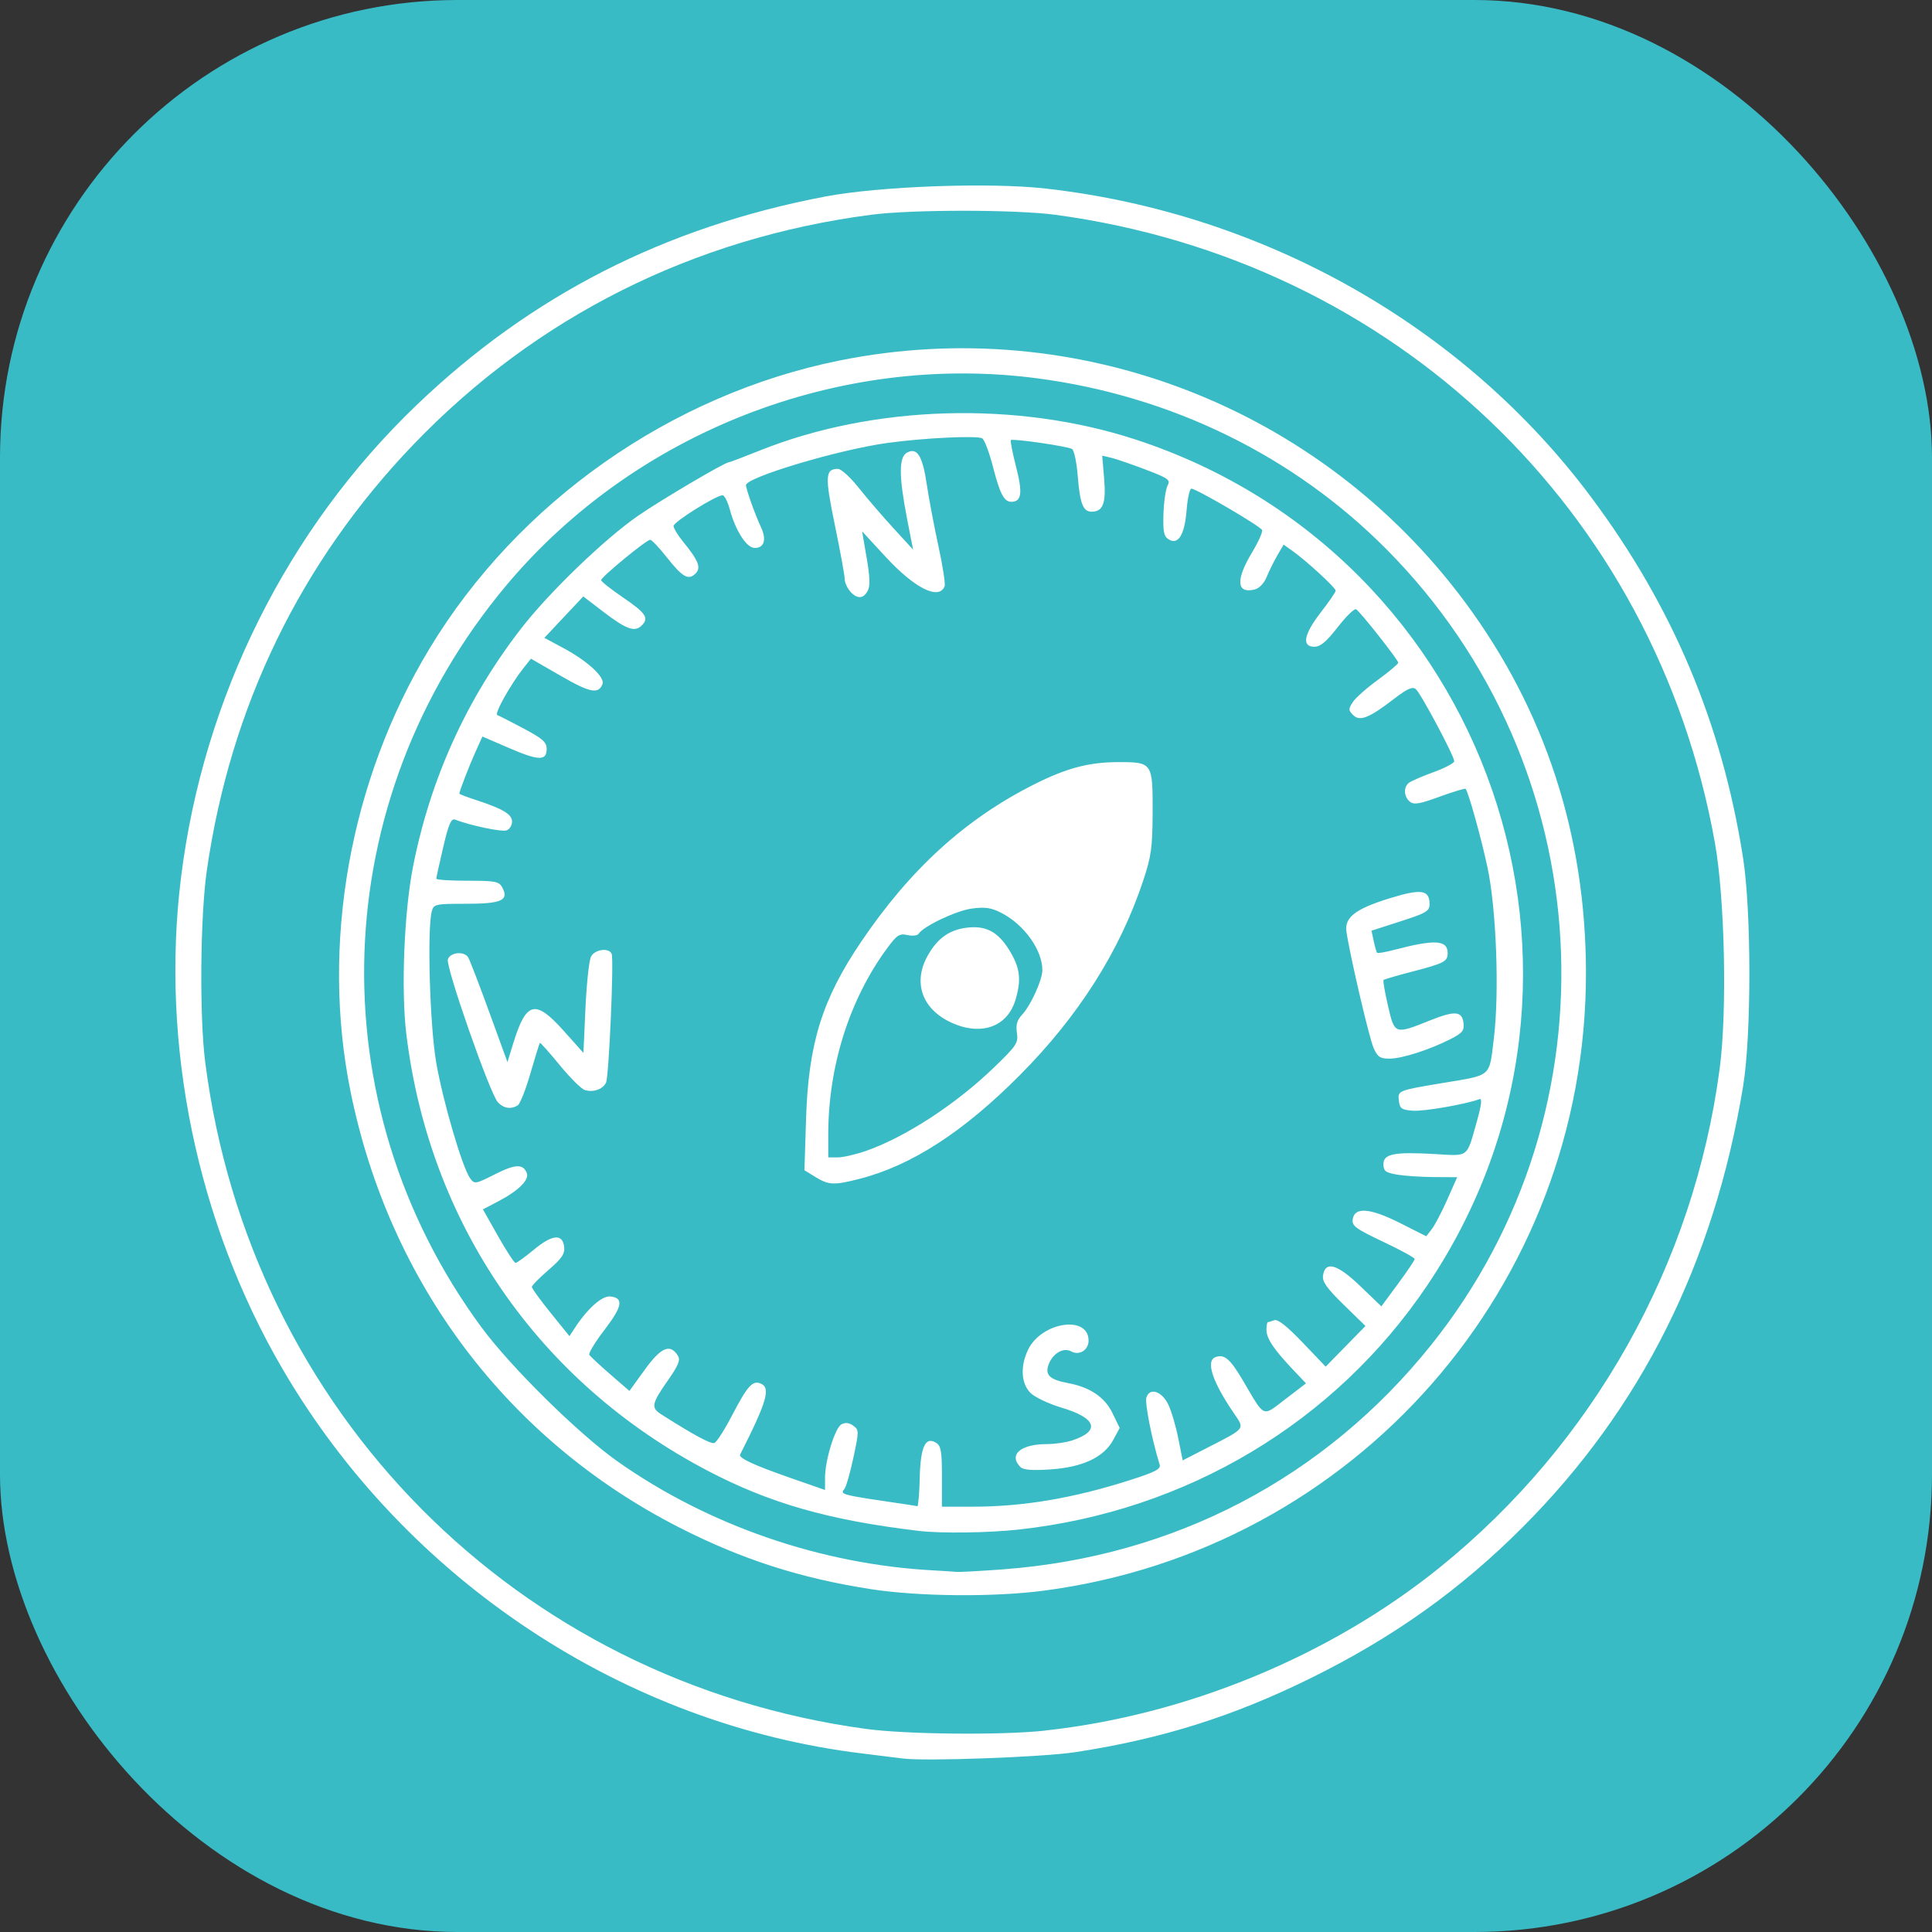 <?xml version="1.0" encoding="UTF-8" standalone="no"?>
<svg
   xmlns:dc="http://purl.org/dc/elements/1.1/"
   xmlns:cc="http://creativecommons.org/ns#"
   xmlns:rdf="http://www.w3.org/1999/02/22-rdf-syntax-ns#"
   xmlns:svg="http://www.w3.org/2000/svg"
   xmlns="http://www.w3.org/2000/svg"
   xmlns:sodipodi="http://sodipodi.sourceforge.net/DTD/sodipodi-0.dtd"
   xmlns:inkscape="http://www.inkscape.org/namespaces/inkscape"
   id="svg8"
   version="1.1"
   viewBox="0 0 52.917 52.917"
   height="52.917mm"
   width="52.917mm"
   sodipodi:docname="compass-icon.svg"
   inkscape:export-filename="/Users/solderneer/Desktop/compass-icon.png"
   inkscape:export-xdpi="100"
   inkscape:export-ydpi="100"
   inkscape:version="0.92.2 5c3e80d, 2017-08-06">
  <rect x="0" y="0" width="52.917" height="52.917" fill="#333333" stroke="none"/>
  <sodipodi:namedview
     pagecolor="#ffffff"
     bordercolor="#666666"
     borderopacity="1"
     objecttolerance="10"
     gridtolerance="10"
     guidetolerance="10"
     inkscape:pageopacity="0"
     inkscape:pageshadow="2"
     inkscape:window-width="1440"
     inkscape:window-height="856"
     id="namedview9"
     showgrid="false"
     inkscape:zoom="1.18"
     inkscape:cx="100"
     inkscape:cy="100"
     inkscape:window-x="0"
     inkscape:window-y="0"
     inkscape:window-maximized="1"
     inkscape:current-layer="g4904" />
  <defs
     id="defs2" />
  <g
     transform="translate(63.187,-125.369)"
     id="layer1">
    <g
       id="g4904">
      <rect
         style="fill:#39bbc6;fill-opacity:1;stroke:none;stroke-width:0.726;stroke-miterlimit:4;stroke-dasharray:none;stroke-opacity:1"
         id="rect4900"
         width="52.917"
         height="52.917"
         x="-63.187"
         y="125.369"
         ry="12.533" />
      <path
         style="fill:#ffffff;fill-opacity:1;stroke-width:0.09"
         d="m -38.47,173.533 c -0.149,-0.02 -0.636,-0.081 -1.083,-0.135 -6.538,-0.787 -12.52,-4.751 -15.895,-10.533 -2.343,-4.013 -3.348,-8.88 -2.781,-13.461 0.611,-4.932 2.91,-9.546 6.447,-12.935 3.14,-3.009 6.797,-4.876 11.192,-5.716 1.488,-0.284 4.512,-0.394 6.052,-0.219 5.973,0.677 11.434,3.767 14.926,8.444 2.238,2.998 3.587,6.197 4.166,9.881 0.231,1.472 0.232,4.877 0.001,6.272 -0.798,4.827 -2.791,8.812 -6.031,12.061 -1.712,1.717 -3.543,3.022 -5.804,4.138 -2.134,1.053 -4.089,1.668 -6.452,2.03 -0.892,0.137 -4.139,0.255 -4.738,0.173 z m 3.906,-0.765 c 3.879,-0.421 7.807,-2.043 10.803,-4.46 4.214,-3.4 6.971,-8.313 7.676,-13.676 0.207,-1.573 0.141,-4.653 -0.131,-6.178 -1.632,-9.133 -8.786,-15.948 -18.058,-17.201 -1.089,-0.147 -3.935,-0.149 -5.053,-0.002 -4.867,0.635 -9.173,2.795 -12.525,6.282 -3.102,3.227 -5.028,7.195 -5.671,11.684 -0.18,1.256 -0.203,3.994 -0.044,5.239 1.223,9.587 8.539,16.969 18.105,18.268 1.106,0.15 3.714,0.175 4.899,0.046 z m -4.764,-3.872 c -1.936,-0.299 -3.529,-0.812 -5.247,-1.686 -4.698,-2.392 -7.944,-6.693 -9.009,-11.935 -0.822,-4.048 -0.026,-8.521 2.161,-12.141 2.428,-4.02 6.617,-6.961 11.237,-7.892 6.488,-1.306 13.161,1.273 17.126,6.62 2.19,2.954 3.308,6.376 3.312,10.144 0.01,8.593 -6.322,15.813 -14.85,16.931 -1.371,0.18 -3.42,0.162 -4.731,-0.041 z m 3.61,-0.543 c 4.695,-0.347 8.818,-2.507 11.732,-6.148 5.184,-6.478 4.659,-15.859 -1.219,-21.785 -2.545,-2.566 -5.898,-4.208 -9.58,-4.69 -5.424,-0.711 -11.027,1.479 -14.545,5.685 -4.917,5.88 -5.192,14.164 -0.673,20.304 0.798,1.085 2.666,2.927 3.726,3.675 2.487,1.756 5.586,2.825 8.663,2.988 0.273,0.015 0.557,0.033 0.632,0.041 0.074,0.007 0.643,-0.024 1.263,-0.069 z m -2.301,-1.053 c -2.468,-0.293 -4.093,-0.758 -5.808,-1.66 -4.615,-2.426 -7.596,-6.752 -8.23,-11.941 -0.148,-1.21 -0.062,-3.35 0.183,-4.595 0.474,-2.404 1.465,-4.587 2.958,-6.517 0.766,-0.99 2.282,-2.452 3.203,-3.089 0.624,-0.432 2.377,-1.466 2.484,-1.466 0.025,0 0.41,-0.146 0.857,-0.325 3.118,-1.247 7.037,-1.362 10.287,-0.3 9.699,3.169 13.681,14.711 7.993,23.163 -2.53,3.76 -6.59,6.188 -11.192,6.693 -0.827,0.091 -2.132,0.109 -2.733,0.037 z m 0.022,-1.449 c 0.024,-0.866 0.158,-1.15 0.454,-0.961 0.13,0.083 0.156,0.24 0.155,0.923 l -0.001,0.824 h 0.829 c 1.402,0 2.769,-0.231 4.329,-0.73 0.696,-0.223 0.845,-0.302 0.806,-0.426 -0.207,-0.661 -0.41,-1.687 -0.363,-1.834 0.09,-0.283 0.422,-0.176 0.6,0.192 0.084,0.174 0.207,0.589 0.273,0.923 l 0.121,0.607 0.719,-0.369 c 1.01,-0.518 0.985,-0.484 0.684,-0.923 -0.588,-0.858 -0.777,-1.431 -0.507,-1.535 0.244,-0.094 0.405,0.045 0.762,0.652 0.604,1.027 0.513,0.988 1.158,0.495 l 0.562,-0.43 -0.346,-0.365 c -0.533,-0.561 -0.737,-0.865 -0.737,-1.099 0,-0.117 0.017,-0.213 0.038,-0.213 0.021,0 0.1,-0.024 0.177,-0.053 0.094,-0.036 0.346,0.163 0.773,0.609 l 0.634,0.663 0.545,-0.557 0.545,-0.557 -0.597,-0.582 c -0.459,-0.448 -0.59,-0.631 -0.566,-0.796 0.058,-0.413 0.388,-0.321 1.018,0.284 l 0.58,0.557 0.456,-0.618 c 0.251,-0.34 0.456,-0.646 0.457,-0.68 7.21e-4,-0.034 -0.387,-0.246 -0.863,-0.471 -0.754,-0.357 -0.86,-0.435 -0.835,-0.615 0.049,-0.346 0.476,-0.312 1.297,0.102 l 0.718,0.362 0.154,-0.2 c 0.085,-0.11 0.275,-0.474 0.423,-0.809 l 0.27,-0.609 -0.649,-0.004 c -0.357,-0.002 -0.812,-0.034 -1.01,-0.069 -0.306,-0.054 -0.361,-0.098 -0.361,-0.287 0,-0.281 0.303,-0.339 1.43,-0.273 0.918,0.054 0.846,0.11 1.126,-0.886 0.128,-0.456 0.152,-0.649 0.076,-0.62 -0.362,0.139 -1.533,0.342 -1.83,0.318 -0.305,-0.025 -0.355,-0.061 -0.379,-0.269 -0.033,-0.284 -0.033,-0.284 1.201,-0.49 1.363,-0.228 1.268,-0.145 1.4,-1.22 0.154,-1.26 0.069,-3.55 -0.176,-4.695 -0.171,-0.799 -0.523,-2.063 -0.598,-2.142 -0.017,-0.018 -0.337,0.078 -0.712,0.215 -0.555,0.203 -0.705,0.227 -0.816,0.135 -0.165,-0.137 -0.177,-0.398 -0.023,-0.516 0.062,-0.048 0.367,-0.179 0.677,-0.293 0.31,-0.113 0.564,-0.247 0.564,-0.297 0,-0.14 -0.919,-1.865 -1.054,-1.976 -0.091,-0.075 -0.232,-0.012 -0.593,0.265 -0.687,0.529 -0.94,0.629 -1.123,0.446 -0.131,-0.131 -0.132,-0.167 -0.009,-0.355 0.075,-0.115 0.386,-0.391 0.691,-0.612 0.305,-0.222 0.554,-0.432 0.554,-0.467 0,-0.077 -1.035,-1.389 -1.154,-1.463 -0.046,-0.029 -0.272,0.191 -0.502,0.487 -0.313,0.403 -0.475,0.539 -0.644,0.539 -0.352,0 -0.287,-0.341 0.18,-0.943 0.223,-0.288 0.406,-0.555 0.406,-0.594 0,-0.079 -0.796,-0.812 -1.178,-1.084 l -0.248,-0.176 -0.171,0.293 c -0.094,0.161 -0.225,0.426 -0.291,0.588 -0.072,0.176 -0.204,0.316 -0.329,0.347 -0.497,0.125 -0.528,-0.258 -0.081,-1.001 0.176,-0.292 0.303,-0.573 0.282,-0.626 -0.04,-0.104 -1.801,-1.134 -1.938,-1.134 -0.045,0 -0.104,0.268 -0.13,0.596 -0.054,0.676 -0.233,0.96 -0.497,0.789 -0.126,-0.081 -0.152,-0.217 -0.136,-0.699 0.011,-0.329 0.062,-0.676 0.113,-0.771 0.084,-0.156 0.024,-0.199 -0.606,-0.439 -0.384,-0.146 -0.808,-0.291 -0.942,-0.323 l -0.243,-0.057 0.053,0.63 c 0.057,0.674 -0.031,0.905 -0.342,0.905 -0.236,0 -0.321,-0.22 -0.382,-0.985 -0.029,-0.368 -0.099,-0.697 -0.155,-0.732 -0.122,-0.075 -1.626,-0.293 -1.676,-0.243 -0.019,0.019 0.046,0.352 0.145,0.74 0.183,0.714 0.149,0.949 -0.135,0.949 -0.195,0 -0.311,-0.222 -0.498,-0.952 -0.1,-0.389 -0.231,-0.742 -0.293,-0.783 -0.126,-0.085 -1.567,-0.018 -2.594,0.122 -1.325,0.18 -3.88,0.942 -3.88,1.158 0,0.105 0.253,0.814 0.409,1.147 0.161,0.343 0.093,0.572 -0.17,0.572 -0.223,-8.1e-4 -0.524,-0.468 -0.684,-1.062 -0.056,-0.21 -0.145,-0.381 -0.196,-0.381 -0.177,0 -1.343,0.73 -1.343,0.841 0,0.061 0.116,0.252 0.257,0.425 0.429,0.524 0.505,0.718 0.345,0.878 -0.193,0.193 -0.355,0.102 -0.788,-0.446 -0.208,-0.263 -0.412,-0.479 -0.453,-0.479 -0.104,0 -1.347,1.023 -1.344,1.106 0.001,0.037 0.263,0.245 0.581,0.462 0.646,0.44 0.737,0.573 0.531,0.779 -0.192,0.192 -0.42,0.109 -1.065,-0.384 l -0.536,-0.411 -0.533,0.567 -0.533,0.567 0.523,0.281 c 0.659,0.353 1.141,0.798 1.069,0.985 -0.109,0.284 -0.342,0.238 -1.144,-0.225 l -0.815,-0.47 -0.195,0.244 c -0.359,0.451 -0.816,1.267 -0.727,1.3 0.049,0.018 0.372,0.183 0.72,0.368 0.523,0.278 0.632,0.374 0.632,0.56 0,0.332 -0.22,0.326 -1.037,-0.028 l -0.723,-0.312 -0.189,0.419 c -0.173,0.383 -0.443,1.081 -0.443,1.145 0,0.015 0.213,0.096 0.474,0.181 0.725,0.237 0.97,0.385 0.97,0.587 0,0.1 -0.067,0.207 -0.15,0.238 -0.127,0.049 -0.983,-0.13 -1.414,-0.295 -0.103,-0.04 -0.175,0.128 -0.322,0.756 -0.104,0.444 -0.189,0.832 -0.189,0.863 0,0.031 0.384,0.056 0.854,0.056 0.771,0 0.864,0.018 0.954,0.186 0.188,0.351 -0.022,0.445 -0.996,0.445 -0.837,0 -0.884,0.011 -0.935,0.203 -0.131,0.489 -0.055,3.13 0.12,4.142 0.183,1.062 0.717,2.885 0.931,3.177 0.118,0.161 0.145,0.157 0.676,-0.112 0.563,-0.284 0.775,-0.292 0.875,-0.032 0.071,0.185 -0.229,0.482 -0.78,0.771 l -0.422,0.221 0.414,0.733 c 0.228,0.403 0.443,0.733 0.48,0.733 0.036,0 0.263,-0.164 0.504,-0.364 0.502,-0.416 0.785,-0.442 0.827,-0.074 0.022,0.191 -0.063,0.317 -0.429,0.632 -0.251,0.216 -0.456,0.426 -0.456,0.465 -2.6e-5,0.04 0.232,0.36 0.515,0.71 l 0.515,0.638 0.139,-0.213 c 0.357,-0.548 0.755,-0.901 0.987,-0.874 0.367,0.043 0.324,0.274 -0.171,0.92 -0.253,0.33 -0.438,0.635 -0.411,0.679 0.027,0.043 0.285,0.283 0.573,0.533 l 0.525,0.455 0.425,-0.587 c 0.444,-0.612 0.692,-0.716 0.903,-0.378 0.075,0.12 0.016,0.263 -0.284,0.691 -0.434,0.619 -0.457,0.734 -0.176,0.913 0.906,0.576 1.365,0.823 1.461,0.786 0.062,-0.024 0.28,-0.366 0.486,-0.761 0.413,-0.794 0.555,-0.954 0.772,-0.87 0.293,0.113 0.188,0.483 -0.555,1.949 -0.048,0.094 0.38,0.292 1.402,0.648 l 0.924,0.322 v -0.329 c 0,-0.485 0.273,-1.374 0.452,-1.47 0.104,-0.056 0.21,-0.043 0.321,0.038 0.16,0.117 0.16,0.146 0.004,0.876 -0.089,0.415 -0.199,0.801 -0.246,0.858 -0.126,0.154 -0.118,0.156 1.726,0.427 0.124,0.018 0.246,0.038 0.271,0.045 0.025,0.005 0.055,-0.341 0.067,-0.773 z m 2.753,-0.306 c -0.323,-0.336 0.016,-0.623 0.737,-0.623 0.213,0 0.525,-0.046 0.693,-0.102 0.775,-0.258 0.66,-0.611 -0.292,-0.894 -0.353,-0.105 -0.738,-0.288 -0.856,-0.405 -0.257,-0.257 -0.284,-0.725 -0.069,-1.178 0.364,-0.766 1.66,-0.966 1.66,-0.255 0,0.258 -0.257,0.418 -0.475,0.296 -0.21,-0.118 -0.502,0.049 -0.618,0.353 -0.11,0.289 0.025,0.42 0.529,0.514 0.605,0.114 1.005,0.384 1.218,0.822 l 0.198,0.408 -0.178,0.329 c -0.258,0.476 -0.841,0.748 -1.727,0.806 -0.513,0.034 -0.739,0.014 -0.82,-0.071 z m -5.606,-7.938 -0.304,-0.185 0.045,-1.416 c 0.065,-2.053 0.439,-3.258 1.5,-4.83 1.347,-1.996 2.86,-3.374 4.748,-4.324 0.887,-0.446 1.503,-0.609 2.306,-0.609 0.934,0 0.943,0.014 0.938,1.39 -0.004,0.95 -0.037,1.191 -0.259,1.859 -0.641,1.93 -1.775,3.716 -3.387,5.334 -1.543,1.55 -2.959,2.465 -4.378,2.83 -0.701,0.18 -0.846,0.174 -1.21,-0.048 z m 1.354,-0.705 c 1.088,-0.374 2.483,-1.28 3.535,-2.296 0.619,-0.597 0.668,-0.672 0.627,-0.947 -0.033,-0.22 0.004,-0.35 0.141,-0.496 0.235,-0.251 0.553,-0.946 0.556,-1.216 0.005,-0.549 -0.494,-1.251 -1.119,-1.572 -0.282,-0.145 -0.446,-0.17 -0.812,-0.121 -0.426,0.056 -1.331,0.486 -1.458,0.691 -0.031,0.05 -0.169,0.065 -0.307,0.035 -0.221,-0.049 -0.288,-0.003 -0.568,0.378 -1.027,1.404 -1.6,3.225 -1.6,5.087 v 0.625 h 0.257 c 0.141,0 0.478,-0.076 0.749,-0.169 z m 2.375,-3.52 c -0.815,-0.37 -1.074,-1.109 -0.649,-1.852 0.262,-0.459 0.58,-0.687 1.042,-0.749 0.538,-0.072 0.871,0.101 1.188,0.617 0.293,0.476 0.333,0.802 0.166,1.359 -0.221,0.737 -0.937,0.993 -1.748,0.625 z m -12.432,2.174 c -0.218,-0.241 -1.431,-3.71 -1.367,-3.91 0.062,-0.194 0.441,-0.233 0.555,-0.057 0.04,0.062 0.299,0.733 0.575,1.492 l 0.502,1.379 0.161,-0.522 c 0.354,-1.146 0.603,-1.205 1.385,-0.329 l 0.535,0.598 0.056,-1.228 c 0.031,-0.676 0.099,-1.31 0.153,-1.411 0.108,-0.201 0.498,-0.249 0.565,-0.069 0.063,0.168 -0.075,3.337 -0.153,3.516 -0.081,0.188 -0.35,0.283 -0.585,0.209 -0.095,-0.03 -0.405,-0.339 -0.689,-0.686 -0.284,-0.347 -0.527,-0.619 -0.54,-0.605 -0.013,0.014 -0.129,0.388 -0.258,0.832 -0.128,0.444 -0.284,0.839 -0.347,0.878 -0.185,0.118 -0.392,0.085 -0.547,-0.087 z m 23.988,-1.485 c -0.119,-0.266 -0.646,-2.523 -0.743,-3.181 -0.058,-0.393 0.24,-0.625 1.18,-0.916 0.869,-0.269 1.096,-0.236 1.096,0.159 0,0.191 -0.089,0.244 -0.795,0.471 l -0.795,0.256 0.061,0.286 c 0.034,0.157 0.075,0.301 0.092,0.32 0.017,0.019 0.226,-0.017 0.463,-0.079 1.123,-0.295 1.47,-0.274 1.47,0.088 0,0.229 -0.096,0.279 -0.974,0.507 -0.412,0.107 -0.763,0.21 -0.782,0.228 -0.019,0.019 0.036,0.338 0.122,0.711 0.181,0.784 0.182,0.785 1.146,0.399 0.688,-0.275 0.883,-0.26 0.922,0.071 0.024,0.206 -0.03,0.272 -0.357,0.439 -0.575,0.293 -1.33,0.535 -1.672,0.535 -0.255,0 -0.324,-0.047 -0.434,-0.293 z m -14.336,-12.505 c -0.082,-0.091 -0.15,-0.243 -0.15,-0.338 -1.79e-4,-0.095 -0.121,-0.759 -0.269,-1.475 -0.278,-1.348 -0.267,-1.541 0.086,-1.541 0.086,0 0.342,0.233 0.568,0.519 0.227,0.285 0.654,0.783 0.95,1.105 l 0.538,0.587 -0.167,-0.857 c -0.225,-1.158 -0.225,-1.68 0.002,-1.801 0.277,-0.148 0.424,0.089 0.54,0.872 0.057,0.387 0.201,1.147 0.319,1.689 0.118,0.541 0.194,1.036 0.17,1.098 -0.151,0.394 -0.821,0.06 -1.622,-0.81 l -0.639,-0.693 0.125,0.726 c 0.091,0.526 0.099,0.775 0.029,0.905 -0.12,0.224 -0.288,0.229 -0.482,0.015 z"
         id="path4898"
         inkscape:connector-curvature="0" />
    </g>
  </g>
</svg>
